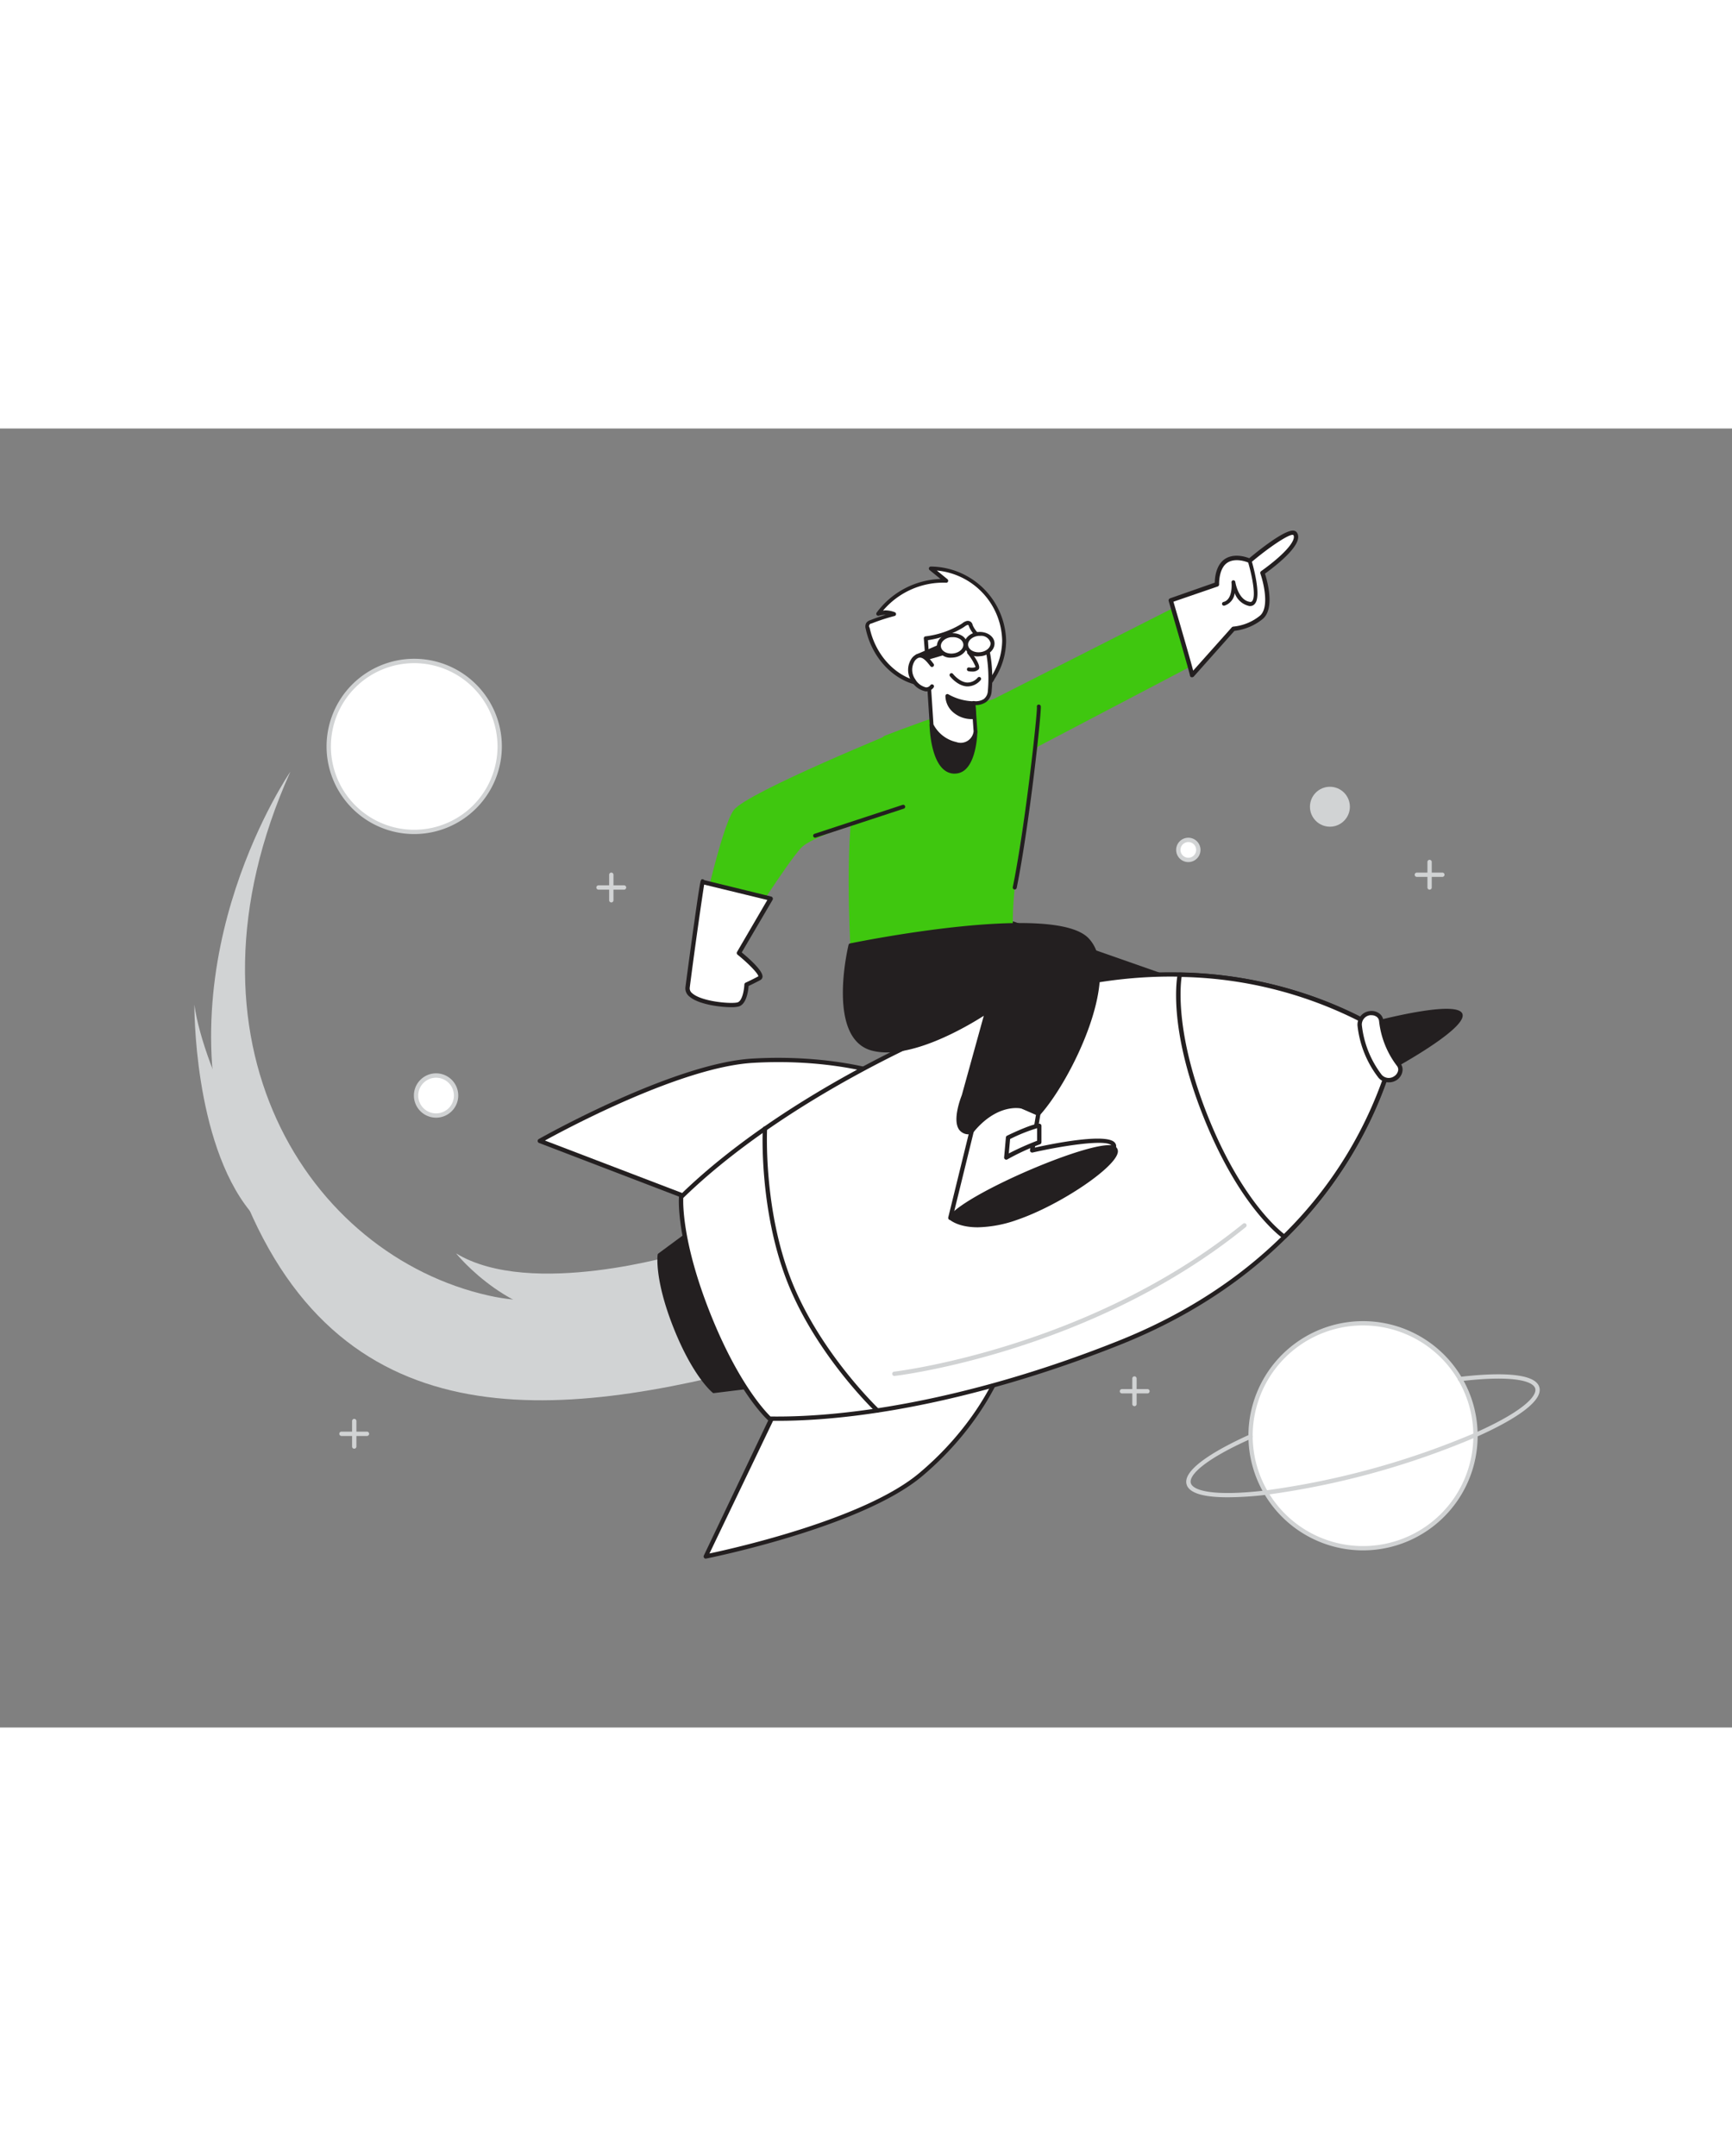 <svg xmlns="http://www.w3.org/2000/svg" viewBox="0 0 400 300" data-imageid="princess-d" imageName="Rocket Boy" class="illustrations_image" style="width: 241px;"><rect x="0" y="0" width="400" height="300" fill="#808080" stroke="none"/><g id="_319_rocket_boy_flatline" data-name="#319_rocket_boy_flatline"><circle cx="95.67" cy="73.42" r="19.74" fill="#fff"/><path d="M95.67,93.66A20.24,20.24,0,1,1,115.9,73.42,20.26,20.26,0,0,1,95.67,93.66Zm0-39.47A19.24,19.24,0,1,0,114.9,73.42,19.26,19.26,0,0,0,95.67,54.19Z" fill="#d1d3d4"/><polygon points="233.91 114.28 299.32 137.19 264.97 146 224.73 126.11 233.91 114.28" fill="#231f20"/><path d="M265,146.44a.41.41,0,0,1-.19,0l-40.24-19.89a.45.45,0,0,1-.24-.3.45.45,0,0,1,.08-.37L233.56,114a.46.46,0,0,1,.5-.15l65.41,22.91a.44.44,0,0,1,.29.44.43.43,0,0,1-.33.4l-34.35,8.82ZM225.41,126,265,145.53l32.78-8.41L234.07,114.8Z" fill="#231f20"/><path d="M157.28,190.5s-34.68,10.51-51.95,0c0,0,13.2,16.48,31.16,14.64S157.28,190.5,157.28,190.5Z" fill="#d1d3d4"/><path d="M169.37,181.39S142.94,207,112.93,200.26c-41.67-9.3-73.77-58.85-45.87-121,0,0-29,42.12-14,89.1,20.56,64.31,70.22,61.65,120.78,48.52" fill="#d1d3d4"/><path d="M241.23,65.69s-7.55,34.37-7.32,48.59c0,.7,2.25,2.45,2.3,3,1.09,12.69-39.84,2-39.84,2s-1.52-26.91,1.53-36.54S204.22,71,204.22,71s27.38-10.76,32.19-9.25S241.23,65.69,241.23,65.69Z" fill="#3fc70f" class="target-color"/><polygon points="226.54 80.36 278.61 53.05 274.46 39.67 218.78 67.89 226.54 80.36" fill="#3fc70f" class="target-color"/><path d="M152.33,190.89s-.77,5.57,3.69,16.76,8.85,14.69,8.85,14.69l15.86-2-15.55-39Z" fill="#231f20"/><path d="M164.87,222.78a.44.44,0,0,1-.27-.09c-.18-.15-4.54-3.71-9-14.88s-3.75-16.75-3.72-17a.43.43,0,0,1,.18-.29l12.85-9.5a.43.43,0,0,1,.38-.07.42.42,0,0,1,.29.26l15.55,39a.45.45,0,0,1,0,.39.44.44,0,0,1-.32.21l-15.86,1.95Zm-12.12-31.65c-.08,1-.25,6.52,3.68,16.35s7.82,13.71,8.58,14.4l15.1-1.85L165,182.08Z" fill="#231f20"/><path d="M231.26,216.88s-4.42,12.73-18.56,24.67-49.75,19-49.75,19l19.52-40.81Z" fill="#fff"/><path d="M163,261a.49.49,0,0,1-.39-.19.51.51,0,0,1-.06-.53L182,219.48a.5.5,0,0,1,.42-.28l48.79-2.82a.48.48,0,0,1,.43.2.51.51,0,0,1,.08.46c-.05.13-4.63,13-18.72,24.89s-49.61,19-50,19.07Zm19.85-40.83-19,39.64c5.83-1.24,36-8,48.54-18.65,12-10.12,17-20.92,18.13-23.75Z" fill="#231f20"/><path d="M204.26,149.17s-11.94-4.24-30.42-3.17-49.17,18.52-49.17,18.52l42.25,16.18Z" fill="#fff"/><path d="M166.92,181.2a.58.58,0,0,1-.18,0L124.49,165a.52.52,0,0,1-.32-.43.5.5,0,0,1,.25-.47c.31-.18,31-17.53,49.39-18.59s30.5,3.15,30.61,3.19a.5.5,0,0,1,.16.86l-37.34,31.53A.55.55,0,0,1,166.92,181.2Zm-41.07-16.76,41,15.68,36.42-30.75c-3-.91-14-3.77-29.37-2.87C157.5,147.45,131.12,161.54,125.85,164.44Z" fill="#231f20"/><path d="M157.31,177.47c15.53-15.22,40.58-30.89,70.63-42.88,45.54-18.16,79.27-2.49,90.44,4.11a6.38,6.38,0,0,1,2.89,7.24c-3.56,12.48-17.26,47.05-62.8,65.21-30.05,12-59,17.86-80.74,17.5,0,0-7-6.19-14.13-24S157.31,177.47,157.31,177.47Z" fill="#fff"/><path d="M179.6,229.17l-1.88,0a.5.5,0,0,1-.33-.12c-.29-.26-7.18-6.48-14.25-24.22s-6.36-27-6.33-27.39a.51.51,0,0,1,.15-.31c16.12-15.8,41.92-31.47,70.8-43,45.21-18,78.61-3.11,90.88,4.14a6.88,6.88,0,0,1,3.11,7.8c-3.91,13.71-17.88,47.52-63.09,65.55C230.58,222.82,201.91,229.17,179.6,229.17Zm-1.67-1c22.38.3,51.69-6,80.36-17.47,44.8-17.87,58.63-51.33,62.5-64.89a5.89,5.89,0,0,0-2.66-6.67c-12.14-7.17-45.21-21.94-90-4.07-28.67,11.43-54.29,27-70.33,42.63-.06,1.37-.18,10.58,6.27,26.75S176.94,227.2,177.93,228.16Z" fill="#231f20"/><path d="M321.27,145.94a95.68,95.68,0,0,1-24.68,40.7s-9.71-6.64-18.15-27.82-6-32.67-6-32.67a95.5,95.5,0,0,1,45.91,12.55A6.38,6.38,0,0,1,321.27,145.94Z" fill="#fff"/><path d="M296.59,187.14a.51.51,0,0,1-.28-.09c-.4-.28-9.93-7-18.34-28s-6.09-32.49-6-33a.51.51,0,0,1,.49-.4h0a95.64,95.64,0,0,1,46.16,12.62,6.88,6.88,0,0,1,3.11,7.8h0A95.68,95.68,0,0,1,297,187,.51.51,0,0,1,296.59,187.14Zm-23.7-60.48c-.32,2.21-1.4,13.39,6,32s15.89,26,17.65,27.34a94.71,94.71,0,0,0,24.24-40.18h0a5.89,5.89,0,0,0-2.66-6.67A94.53,94.53,0,0,0,272.89,126.66Z" fill="#231f20"/><path d="M164.26,175.33a.52.52,0,0,1-.38-.17.49.49,0,0,1,.06-.7A358,358,0,0,1,199.24,149a.51.51,0,0,1,.69.16.49.49,0,0,1-.16.68,360.94,360.94,0,0,0-35.19,25.36A.49.49,0,0,1,164.26,175.33Z" fill="#fff"/><path d="M202.62,227.29a.5.5,0,0,1-.34-.13c-.14-.13-13.65-13-20.36-29.84s-5.77-35.48-5.76-35.66a.49.49,0,0,1,.53-.48.51.51,0,0,1,.47.53c0,.18-.93,18.63,5.69,35.24s20,29.35,20.12,29.48a.5.5,0,0,1,0,.71A.51.51,0,0,1,202.62,227.29Z" fill="#231f20"/><path d="M317,137.46s19.22-5,20.36-2.14-16.24,12.46-16.24,12.46" fill="#231f20"/><path d="M321.12,148.22a.44.44,0,0,1-.21-.82c8.2-4.54,16.67-10.38,16-11.92s-10.78.05-19.84,2.41a.44.44,0,1,1-.22-.86c4.6-1.19,19.69-4.85,20.88-1.87s-12.28,10.71-16.44,13A.54.54,0,0,1,321.12,148.22Z" fill="#231f20"/><path d="M318.71,149.59a23.16,23.16,0,0,1-4.7-11.78,2.69,2.69,0,0,1,2.36-2.78h0a2.17,2.17,0,0,1,2.62,1.73A20.08,20.08,0,0,0,323,146.92a2.16,2.16,0,0,1-.7,3.06h0A2.68,2.68,0,0,1,318.71,149.59Z" fill="#fff"/><path d="M320.7,151a3,3,0,0,1-2.39-1.12,23.83,23.83,0,0,1-4.8-12,3.17,3.17,0,0,1,2.8-3.33,3,3,0,0,1,2.27.57,2.33,2.33,0,0,1,.91,1.61,19.66,19.66,0,0,0,3.95,9.91,2.32,2.32,0,0,1,.45,1.79,3,3,0,0,1-1.26,2A3.26,3.26,0,0,1,320.7,151Zm-3.93-15.51-.33,0a2.19,2.19,0,0,0-1.93,2.24,22.94,22.94,0,0,0,4.59,11.53h0a2.19,2.19,0,0,0,2.94.29,2,2,0,0,0,.86-1.31,1.34,1.34,0,0,0-.25-1,20.71,20.71,0,0,1-4.16-10.42,1.38,1.38,0,0,0-.52-.93A1.93,1.93,0,0,0,316.77,135.5Z" fill="#231f20"/><path d="M206.59,218.81a.5.5,0,0,1-.06-1c.45-.05,45.05-5.4,80.56-34.17a.5.5,0,0,1,.7.07.52.52,0,0,1-.07.71c-35.74,29-80.62,34.33-81.07,34.38Z" fill="#d1d3d4"/><path d="M227.32,59.48a3.84,3.84,0,0,0,2-1.95A16,16,0,0,0,231.9,49,17.07,17.07,0,0,0,215,32.27l3.54,2.88a18.53,18.53,0,0,0-15.68,7.57,5.61,5.61,0,0,1,3.64.17,47.33,47.33,0,0,0-5.33,1.73,1.35,1.35,0,0,0-.7.46,1.37,1.37,0,0,0-.06,1c1.28,5.95,5.74,11.44,11.69,12.7,1,.21,2,.3,3.07.43,2.27.29,4.51.77,6.8.89a15.08,15.08,0,0,0,4.29-.31A8.89,8.89,0,0,0,227.32,59.48Z" fill="#fff"/><path d="M223,60.61l-1.12,0a43.46,43.46,0,0,1-4.46-.55c-.79-.12-1.58-.24-2.37-.34l-.74-.09c-.78-.1-1.58-.19-2.37-.36-5.79-1.22-10.62-6.46-12-13a1.72,1.72,0,0,1,.12-1.37,1.74,1.74,0,0,1,.91-.63c1.18-.47,2.38-.88,3.59-1.25a5.1,5.1,0,0,0-1.6.21.46.46,0,0,1-.5-.17.48.48,0,0,1,0-.54,19.11,19.11,0,0,1,14.75-7.77l-2.53-2.06a.47.47,0,0,1-.14-.51.47.47,0,0,1,.44-.3A17.56,17.56,0,0,1,232.36,49a16.36,16.36,0,0,1-2.65,8.81,4.28,4.28,0,0,1-2.22,2.14h0a6.82,6.82,0,0,1-1.14.35A14.35,14.35,0,0,1,223,60.61ZM204.42,42a6.1,6.1,0,0,1,2.23.43.48.48,0,0,1,.29.46.47.47,0,0,1-.34.41,44.72,44.72,0,0,0-5.29,1.72.62.62,0,0,0-.47,1c1.34,6.24,5.89,11.2,11.33,12.35.75.16,1.53.25,2.28.34l.76.09c.79.1,1.59.23,2.39.35a42.39,42.39,0,0,0,4.37.54,14,14,0,0,0,4.16-.31,6.35,6.35,0,0,0,1-.31h0a3.35,3.35,0,0,0,1.78-1.75A15.63,15.63,0,0,0,231.45,49,16.62,16.62,0,0,0,216.36,32.8l2.45,2a.47.47,0,0,1,.14.52.42.42,0,0,1-.45.29,18.26,18.26,0,0,0-14.57,6.45Zm22.9,17.45h0Z" fill="#231f20"/><path d="M215.13,68.46s.18,10.46,5.1,10.79,5-9.25,5-9.25" fill="#231f20"/><path d="M220.47,79.7h-.27c-5.27-.35-5.51-10.78-5.52-11.22a.45.45,0,1,1,.89,0c0,.1.23,10.05,4.69,10.35a2.67,2.67,0,0,0,2.12-.76c2.34-2.16,2.45-8,2.45-8.06a.46.46,0,0,1,.44-.43.44.44,0,0,1,.44.44c0,.26-.11,6.28-2.73,8.7A3.62,3.62,0,0,1,220.47,79.7Z" fill="#231f20"/><path d="M224.81,63.4l.46,6.6s-.43,3.72-4.52,2.85a8.3,8.3,0,0,1-5.62-4.39s-1-15.8-1.37-20a21.11,21.11,0,0,0,8.31-2.83,5.45,5.45,0,0,1,1.23-.71c.82-.12.72.34,1.08,1a6.49,6.49,0,0,0,3,2.88.91.91,0,0,1,.42.29.78.78,0,0,1,.1.36c.42,3.77,1.19,7.52.65,11.31C228.11,64,224.81,63.4,224.81,63.4Z" fill="#fff"/><path d="M221.92,73.44a5.65,5.65,0,0,1-1.26-.14,8.68,8.68,0,0,1-5.95-4.65.47.47,0,0,1,0-.16c0-.16-1-15.84-1.36-20a.48.48,0,0,1,.11-.34.42.42,0,0,1,.31-.15,20.63,20.63,0,0,0,8.12-2.78l.34-.22a2.67,2.67,0,0,1,1-.54,1.12,1.12,0,0,1,1.38.86,2.78,2.78,0,0,0,.18.42,5.9,5.9,0,0,0,2.78,2.67,1.31,1.31,0,0,1,.62.47,1.23,1.23,0,0,1,.16.55c.09.81.2,1.62.3,2.42a32.59,32.59,0,0,1,.35,9,3.33,3.33,0,0,1-1.29,2.34,4.16,4.16,0,0,1-2.41.68l.42,6.06a4.2,4.2,0,0,1-1.58,2.82A3.71,3.71,0,0,1,221.92,73.44Zm-6.34-5.09a7.91,7.91,0,0,0,5.27,4.06,3,3,0,0,0,4-2.47l-.46-6.5a.46.46,0,0,1,.14-.37.47.47,0,0,1,.39-.12,3.39,3.39,0,0,0,2.28-.47,2.49,2.49,0,0,0,.93-1.73,32.88,32.88,0,0,0-.35-8.75c-.11-.81-.21-1.62-.3-2.44,0,0,0-.14,0-.17l-.21-.11A6.86,6.86,0,0,1,224,46.19a5.19,5.19,0,0,1-.23-.51,1.87,1.87,0,0,0-.13-.3h0a1.18,1.18,0,0,0-.25,0,2.63,2.63,0,0,0-.66.39c-.16.1-.3.21-.42.27a21.93,21.93,0,0,1-8,2.84C214.61,53.42,215.5,67.11,215.58,68.35Z" fill="#231f20"/><path d="M225,66.65a6.37,6.37,0,0,1-4.5-1.39,4.63,4.63,0,0,1-1.7-3.49,12.8,12.8,0,0,0,6,1.63Z" fill="#231f20"/><path d="M224.5,67.11a6.5,6.5,0,0,1-4.32-1.53,5.06,5.06,0,0,1-1.84-3.84.47.47,0,0,1,.24-.36.44.44,0,0,1,.43,0A12.38,12.38,0,0,0,224.79,63a.46.46,0,0,1,.46.42l.17,3.24a.43.43,0,0,1-.39.46A3.08,3.08,0,0,1,224.5,67.11Zm-5.2-4.58a4.7,4.7,0,0,0,1.47,2.4,5.67,5.67,0,0,0,3.75,1.29l-.13-2.37A12.85,12.85,0,0,1,219.3,62.53Z" fill="#231f20"/><path d="M223.8,51.69s2.32,3,1.85,3.62-1.9.31-1.9.31" fill="#fff"/><path d="M224.48,56.13a3.78,3.78,0,0,1-.81-.08.44.44,0,1,1,.16-.87c.49.1,1.28.1,1.48-.15A11.85,11.85,0,0,0,223.45,52a.44.44,0,0,1,.08-.62.44.44,0,0,1,.62.09c1.68,2.19,2.3,3.59,1.85,4.16A2,2,0,0,1,224.48,56.13Z" fill="#231f20"/><path d="M223.51,59.56h-.18c-2.21-.12-3.87-2.26-3.94-2.35a.44.44,0,1,1,.7-.54s1.49,1.91,3.28,2a3.09,3.09,0,0,0,2.46-1.17.45.45,0,0,1,.62,0,.44.44,0,0,1,0,.63A4,4,0,0,1,223.51,59.56Z" fill="#231f20"/><path d="M226.79,152.55l-7.31,29.74s36.41-12.19,37.72-16.17-18.83.6-18.83.6l1.43-8.5Z" fill="#fff"/><path d="M219.48,182.79a.5.5,0,0,1-.48-.62l7.3-29.74a.5.5,0,0,1,.69-.34l13,5.67a.52.52,0,0,1,.3.54L239,166.07c4-.88,16.42-3.4,18.43-1.18a1.29,1.29,0,0,1,.25,1.38c-1.35,4.11-34.28,15.24-38,16.49A.41.41,0,0,1,219.48,182.79Zm7.65-29.54-6.94,28.27c14-4.73,35.65-12.89,36.54-15.56.07-.24,0-.33-.05-.4-1.37-1.51-11.89.21-18.2,1.65a.5.5,0,0,1-.45-.13.5.5,0,0,1-.15-.45l1.37-8.11Z" fill="#231f20"/><path d="M196.37,119.29s-5.05,21,4.92,23.85,26.65-8.55,26.65-8.55l-5.4,19.51s-3.62,8.81,1.63,8.42c4.73-6.13,11.19-7.75,15.63-4.3,6.95-7.71,19.15-31.93,11.27-40.24S196.37,119.29,196.37,119.29Z" fill="#231f20"/><path d="M223.84,163a2.69,2.69,0,0,1-2.32-1.05c-1.69-2.32.52-7.75.61-8l5.07-18.32c-3.77,2.41-17.27,10.46-26,8-10.26-2.93-5.44-23.51-5.23-24.38a.44.44,0,0,1,.34-.33c1.93-.4,47.16-9.58,55.11-1.18s-4,32.81-11.26,40.83a.44.44,0,0,1-.6.06,8,8,0,0,0-6-1.62c-3.2.41-6.38,2.48-9,5.84a.42.42,0,0,1-.31.17Zm4.1-28.82a.43.43,0,0,1,.26.09.43.43,0,0,1,.17.47L223,154.22c-.6,1.49-1.89,5.58-.72,7.19a1.87,1.87,0,0,0,1.7.68c2.72-3.45,6.06-5.58,9.44-6a8.84,8.84,0,0,1,6.36,1.54c6.9-7.93,18.45-31.48,11-39.34s-50.13.61-54,1.39c-.54,2.45-4.18,20.52,4.67,23,9.64,2.75,26.12-8.38,26.28-8.49A.46.46,0,0,1,227.94,134.15Z" fill="#231f20"/><path d="M219.48,182.29s4,3.92,15.4,0,25.8-14.43,22.32-16.17S223.34,176.8,219.48,182.29Z" fill="#231f20"/><path d="M225.81,184.48c-4.63,0-6.52-1.77-6.63-1.88a.44.44,0,0,1-.06-.57c3.8-5.39,34.21-18.35,38.28-16.31a1.32,1.32,0,0,1,.77,1.31c-.24,3.46-13.21,12.25-23.14,15.68A28.68,28.68,0,0,1,225.81,184.48Zm-5.7-2.27c1.13.75,5.4,2.84,14.63-.34,10-3.45,22.36-12.08,22.55-14.9a.44.44,0,0,0-.29-.46C254,165,224.86,176.64,220.11,182.21Zm-.63.08h0Z" fill="#231f20"/><path d="M240,164.83a54.23,54.23,0,0,0-7.63,3.53l.41-4.6s5.91-2.87,7.22-2.7Z" fill="#fff"/><path d="M232.39,168.86a.47.47,0,0,1-.25-.07.49.49,0,0,1-.24-.48l.41-4.59a.48.48,0,0,1,.27-.4c1-.49,6.13-2.92,7.51-2.76a.49.49,0,0,1,.43.5v3.77a.51.51,0,0,1-.32.47,54.1,54.1,0,0,0-7.53,3.48A.54.54,0,0,1,232.39,168.86Zm.89-4.77-.3,3.33a63.15,63.15,0,0,1,6.54-2.93v-2.9A38.77,38.77,0,0,0,233.28,164.09Zm6.74.74h0Z" fill="#231f20"/><path d="M208.63,69.34S172.52,84,169.46,88.12s-8.31,29.1-8.31,29.1l10.91-1.57s9.87-15.5,12.93-18.78S205.34,89,205.34,89Z" fill="#3fc70f" class="target-color"/><path d="M178,108.58l-7.34,12.56s6.24,5,4.72,5.82-3,1.47-3,1.47-.16,4.11-2,4.6-12.11-.42-11.65-3.94c1.6-12.14,3.59-25.95,3.46-24.37Z" fill="#fff"/><path d="M168.94,133.65c-2.75,0-7.69-.69-9.7-2.45a2.38,2.38,0,0,1-.94-2.18c.67-5.15,1.5-11.19,2.26-16.56.67-4.69,1-6.77,1.19-7.68a.4.4,0,0,1,0-.11.15.15,0,0,0,0,.07c.17-.68.3-.67.54-.64a.49.49,0,0,1,.36.2l15.45,3.79a.52.52,0,0,1,.34.29.51.51,0,0,1,0,.45L171.3,121c1.5,1.23,4.93,4.2,4.8,5.63a.94.94,0,0,1-.5.75c-1.12.6-2.21,1.13-2.71,1.36-.08,1.07-.47,4.25-2.31,4.75A7.09,7.09,0,0,1,168.94,133.65Zm-6.32-28.32c-.42,2.63-2,13.44-3.33,23.82a1.45,1.45,0,0,0,.61,1.3c2.22,1.94,9,2.47,10.41,2.09,1.19-.32,1.56-3.16,1.6-4.13a.5.5,0,0,1,.29-.43s1.44-.66,2.93-1.46c.06-.53-2.17-2.89-4.79-5a.49.49,0,0,1-.12-.64l7-12Z" fill="#231f20"/><path d="M275.31,56.94c0-.5-4.93-17.27-4.93-17.27l10.67-3.74s-.16-3.94,2.13-5.42,5.42,0,5.42,0,9.35-7.87,10.5-6.23-2.3,5.25-7.55,9c0,0,2.79,7.88-.33,10.34a11.94,11.94,0,0,1-6.37,2.57Z" fill="#fff"/><path d="M275.31,57.44a.57.57,0,0,1-.18,0,.49.49,0,0,1-.32-.44c-.11-.7-3-10.63-4.91-17.16a.52.52,0,0,1,.32-.62l10.33-3.62c0-1.07.27-4.13,2.36-5.48s4.72-.51,5.6-.16c1.79-1.49,8.13-6.66,10.26-6.37a1.05,1.05,0,0,1,.74.43c1.66,2.37-3.76,6.88-7.37,9.5.52,1.63,2.39,8.18-.61,10.54a12.61,12.61,0,0,1-6.44,2.67l-9.41,10.57A.5.5,0,0,1,275.31,57.44Zm.5-.5h0ZM271,40c1.53,5.24,3.82,13.09,4.56,15.92l8.92-10a.53.53,0,0,1,.35-.17,11.53,11.53,0,0,0,6.08-2.46c2.33-1.84.91-7.68.17-9.78a.5.5,0,0,1,.18-.57c6.1-4.38,8.12-7.35,7.43-8.34-.71-.43-5.26,2.54-9.77,6.34a.49.49,0,0,1-.53.06s-2.91-1.33-4.94,0-1.9,4.94-1.9,5a.5.5,0,0,1-.34.49Z" fill="#231f20"/><path d="M234.35,106.46h-.09a.46.46,0,0,1-.36-.54c2.93-14.42,5.71-40.35,5.57-41.61a.44.44,0,0,1,.32-.54.47.47,0,0,1,.57.34c.25.93-2.63,27.56-5.56,42A.47.47,0,0,1,234.35,106.46Z" fill="#231f20"/><path d="M188.24,94.5a.46.46,0,0,1-.15-.89l20.39-6.7a.46.46,0,0,1,.29.87l-20.39,6.7A.36.36,0,0,1,188.24,94.5Z" fill="#231f20"/><path d="M288.79,41a1.18,1.18,0,0,1-.26,0A4.61,4.61,0,0,1,285.15,38a3.44,3.44,0,0,1-2.35,2.9.44.44,0,1,1-.22-.85c2.23-.58,1.84-4.47,1.83-4.51a.45.45,0,0,1,.39-.49.46.46,0,0,1,.49.38s.62,4.2,3.37,4.61a.5.5,0,0,0,.51-.16c1-1.1-.1-6.27-1-9.26a.44.44,0,0,1,.29-.55.44.44,0,0,1,.55.3c.25.84,2.4,8.26.81,10.09A1.33,1.33,0,0,1,288.79,41Z" fill="#231f20"/><path d="M63.28,177.39c-1.5-3-16.14-28.19-18.39-44.33,0,0-.26,31.45,12.82,47.64S63.28,177.39,63.28,177.39Z" fill="#d1d3d4"/><polygon points="216.84 50.42 211.8 52.59 211.8 53.69 218.61 51.69 216.84 50.42" fill="#231f20"/><path d="M211.8,54.13a.44.44,0,0,1-.27-.09.43.43,0,0,1-.17-.35v-1.1a.44.44,0,0,1,.26-.41l5-2.17a.44.44,0,0,1,.43.05l1.77,1.28a.44.44,0,0,1,.17.43.43.43,0,0,1-.31.35l-6.81,2Zm.44-1.25v.22l5.38-1.58-.83-.6Z" fill="#231f20"/><path d="M215.19,54.61c-.76-.94-2-2.66-3.39-2a2.35,2.35,0,0,0-.94.8,4.22,4.22,0,0,0,.08,4.76c.75,1.28,3,3.14,4.3,1.39" fill="#fff"/><path d="M213.91,60.71h-.13a4.84,4.84,0,0,1-3.24-2.32,4.68,4.68,0,0,1,0-5.28,2.81,2.81,0,0,1,1.12-.94c1.64-.73,3,.93,3.75,1.92l.18.23a.47.47,0,0,1-.06.65.46.46,0,0,1-.65-.07l-.19-.24c-.88-1.11-1.75-2.06-2.66-1.66a2,2,0,0,0-.76.66,3.79,3.79,0,0,0,.11,4.26,3.87,3.87,0,0,0,2.5,1.87,1.2,1.2,0,0,0,1-.53.46.46,0,0,1,.64-.08.45.45,0,0,1,.08.64A2.09,2.09,0,0,1,213.91,60.71Z" fill="#231f20"/><ellipse cx="219.89" cy="50.1" rx="3.06" ry="2.35" transform="translate(-4.07 23.54) rotate(-6.07)" fill="#fff"/><path d="M219.72,52.92a3.13,3.13,0,0,1-3.33-2.45c-.17-1.54,1.27-3,3.2-3.17a4.08,4.08,0,0,1,2.51.52,2.53,2.53,0,0,1,1.28,1.9c.17,1.54-1.27,3-3.2,3.17A3.55,3.55,0,0,1,219.72,52.92Zm.34-4.73-.38,0c-1.42.15-2.49,1.12-2.38,2.16s1.35,1.76,2.79,1.61,2.5-1.12,2.39-2.16h0a1.7,1.7,0,0,0-.86-1.22A3,3,0,0,0,220.06,48.19Z" fill="#231f20"/><ellipse cx="226.15" cy="49.8" rx="3.06" ry="2.35" transform="translate(-4 24.2) rotate(-6.07)" fill="#fff"/><path d="M226,52.62a3.13,3.13,0,0,1-3.33-2.45c-.16-1.54,1.28-3,3.2-3.17s3.64.88,3.8,2.42h0c.16,1.54-1.27,3-3.2,3.16Zm.35-4.73-.38,0c-1.43.15-2.5,1.12-2.39,2.16s1.37,1.76,2.79,1.61,2.5-1.12,2.39-2.16A2.22,2.22,0,0,0,226.33,47.89Z" fill="#231f20"/><circle cx="100.72" cy="154.05" r="4.61" fill="#fff"/><path d="M100.72,159.16a5.12,5.12,0,1,1,5.11-5.12A5.12,5.12,0,0,1,100.72,159.16Zm0-9.23a4.12,4.12,0,1,0,4.11,4.11A4.12,4.12,0,0,0,100.72,149.93Z" fill="#d1d3d4"/><circle cx="274.45" cy="97.32" r="2.31" fill="#fff"/><path d="M274.45,100.13a2.81,2.81,0,1,1,2.8-2.81A2.81,2.81,0,0,1,274.45,100.13Zm0-4.62a1.81,1.81,0,1,0,1.8,1.81A1.81,1.81,0,0,0,274.45,95.51Z" fill="#d1d3d4"/><circle cx="307.14" cy="87.35" r="4.61" fill="#d1d3d4"/><circle cx="314.78" cy="232.62" r="25.97" fill="#fff"/><path d="M314.79,259.09a26.47,26.47,0,1,1,25.52-33.5h0a26.48,26.48,0,0,1-25.52,33.5Zm0-51.95a25.48,25.48,0,1,0,24.56,18.72h0A25.52,25.52,0,0,0,314.78,207.14Z" fill="#d1d3d4"/><path d="M283.51,246.83c-4.64,0-8.84-.67-9.48-3C273,240,282.71,235,288.62,232.34a.5.5,0,0,1,.4.92c-11.08,4.93-14.51,8.55-14,10.3s5.29,3.12,17.32,1.68A187,187,0,0,0,340.55,232c11.07-4.91,14.5-8.54,14-10.3s-5.28-3.11-17.32-1.67a.5.5,0,0,1-.12-1c6.42-.77,17.34-1.47,18.4,2.4s-8.67,8.86-14.57,11.47a187.23,187.23,0,0,1-48.53,13.36A77.33,77.33,0,0,1,283.51,246.83Z" fill="#d1d3d4"/><path d="M262,225.79a.5.5,0,0,1-.5-.5V219.4a.5.5,0,0,1,.5-.5.5.5,0,0,1,.5.5v5.89A.5.5,0,0,1,262,225.79Z" fill="#d1d3d4"/><path d="M265,222.84h-5.89a.5.5,0,0,1-.5-.5.51.51,0,0,1,.5-.5H265a.5.5,0,0,1,.5.5A.5.5,0,0,1,265,222.84Z" fill="#d1d3d4"/><path d="M330.16,106.5a.5.5,0,0,1-.5-.5v-5.89a.5.5,0,0,1,.5-.5.5.5,0,0,1,.5.5V106A.5.5,0,0,1,330.16,106.5Z" fill="#d1d3d4"/><path d="M333.11,103.56h-5.89a.5.5,0,0,1-.5-.5.5.5,0,0,1,.5-.5h5.89a.5.5,0,0,1,.5.5A.51.51,0,0,1,333.11,103.56Z" fill="#d1d3d4"/><path d="M81.81,235.61a.5.5,0,0,1-.5-.5v-5.89a.5.5,0,0,1,.5-.5.5.5,0,0,1,.5.5v5.89A.5.5,0,0,1,81.81,235.61Z" fill="#d1d3d4"/><path d="M84.75,232.67H78.86a.51.51,0,0,1-.5-.5.5.5,0,0,1,.5-.5h5.89a.5.5,0,0,1,.5.5A.5.5,0,0,1,84.75,232.67Z" fill="#d1d3d4"/><path d="M141.18,109.45a.5.5,0,0,1-.5-.5v-5.89a.5.5,0,0,1,1,0V109A.5.5,0,0,1,141.18,109.45Z" fill="#d1d3d4"/><path d="M144.12,106.5h-5.89a.5.5,0,0,1,0-1h5.89a.5.5,0,0,1,0,1Z" fill="#d1d3d4"/></g></svg>